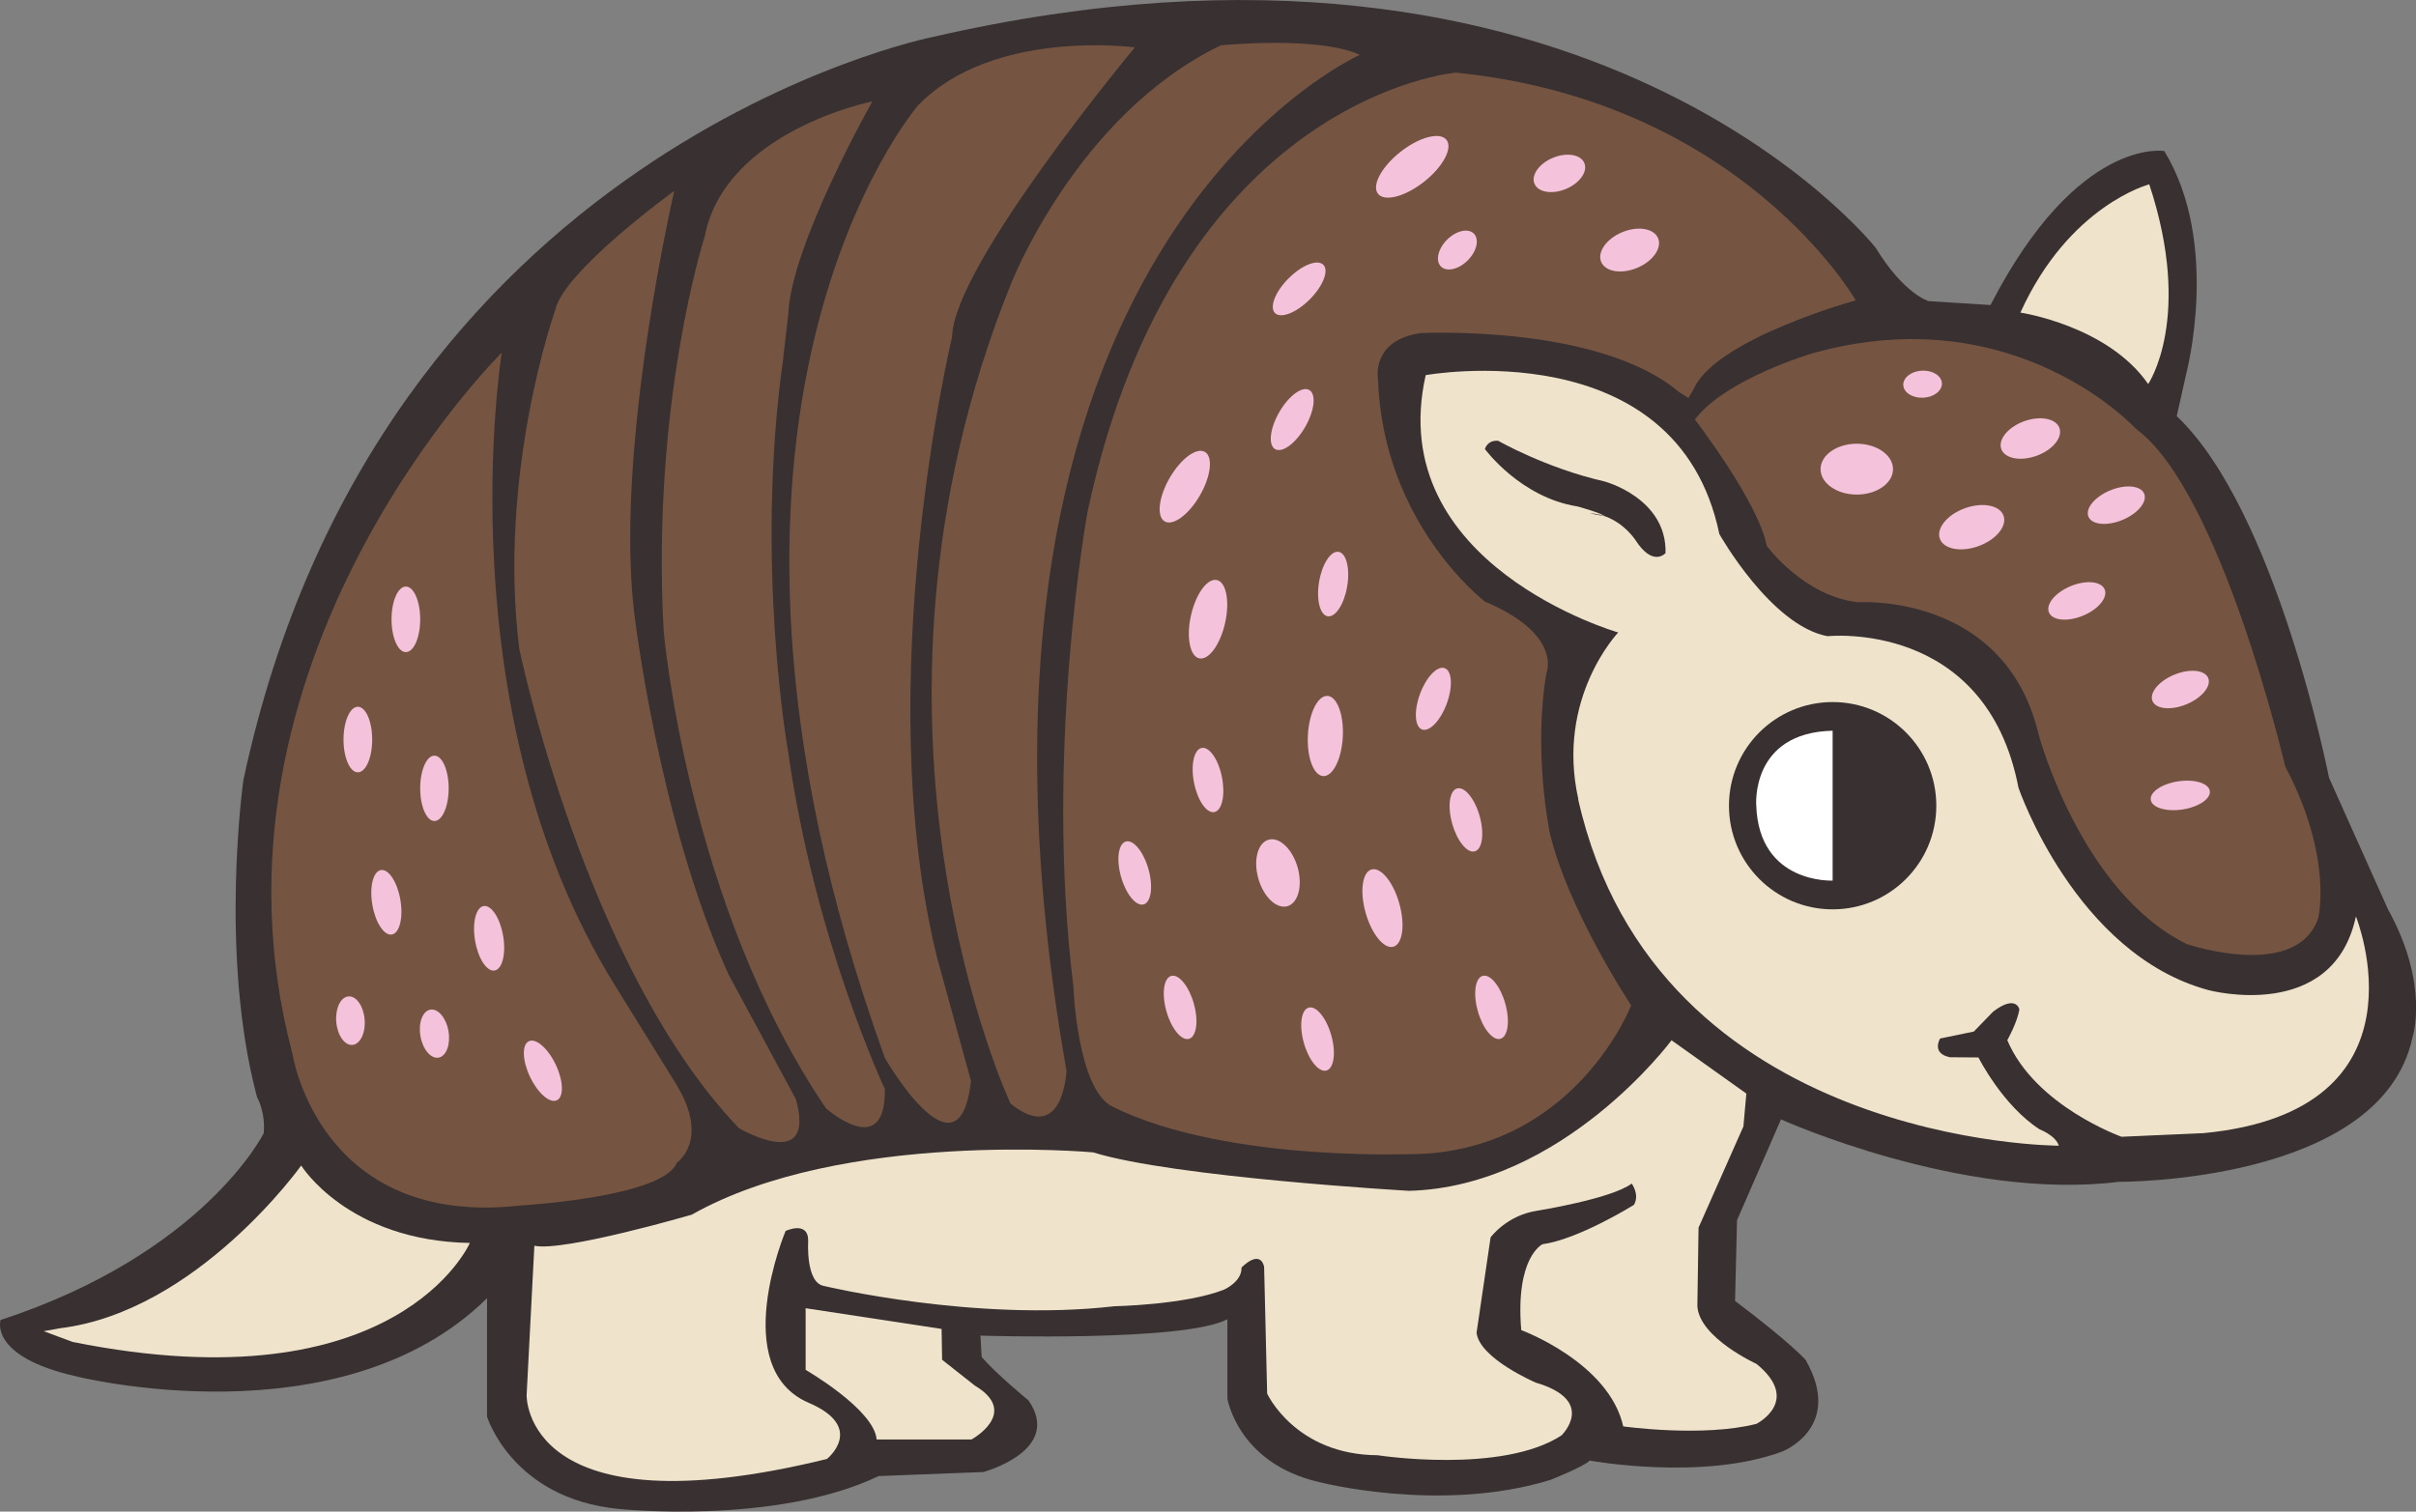 <?xml version="1.0" encoding="UTF-8"?>
<svg id="Layer_2" data-name="Layer 2" xmlns="http://www.w3.org/2000/svg" viewBox="0 0 246.09 154.01">
  <rect x="0" y="0" width="246.09" height="154.01" fill="#808080" stroke="none"/>
  <defs>
    <style>
      .cls-1 {
        fill: #efe4cb;
      }

      .cls-2 {
        fill: #fff;
      }

      .cls-3 {
        fill: #755541;
      }

      .cls-4 {
        fill: #393031;
      }

      .cls-5 {
        fill: #f4c2da;
      }
    </style>
  </defs>
  <g id="Layer_2-2" data-name="Layer 2">
    <g>
      <path class="cls-4" d="M26.85,115.48S20.78,127.7.06,134.49c0,0-1.25,3.72,7.7,5.74,0,0,26.89,6.78,41.85-7.96v12.07s2.54,8.3,13.32,9.39c0,0,16.01,1.71,26.57-3.34l10.66-.41s8.13-2.18,4.6-7.3c0,0-3.24-2.65-4.77-4.42l-.12-2.18s20.77.67,25.15-1.67v8.08s1.06,6.59,9.3,8.5c0,0,12.38,3.23,23.58-.2,0,0,3.49-1.38,4.02-1.98,0,0,11.46,2.11,19.62-.92,0,0,6.32-2.44,2.37-9.35,0,0-1.65-1.84-7.18-5.99l.2-8.23,4.48-10.27s18.49,8.35,34.4,6.36c0,0,26.74.2,29.92-14.71,0,0,1.79-5.32-2.49-13.05l-6.01-13.41s-5.33-27.19-15.51-36.84l.95-4.25s3.56-13.31-2.22-22.76c0,0-8.83-1.54-17.7,15.69l-6.3-.4s-2.5-.69-5.4-5.44c0,0-29.08-36.92-96.14-21.45,0,0-56.37,11.21-70.12,75.7,0,0-2.5,17.7,1.39,32.29,0,0,.88,1.49.68,3.71Z"/>
      <path class="cls-3" d="M68.94,110.57c3.38,5.64,0,7.89,0,7.89-1.35,3.53-15.89,4.36-15.89,4.36-20.56,2.34-23.26-15.45-23.26-15.45-10.59-39.93,21.32-71.44,21.32-71.44,0,0-5.88,36.41,11.51,64.44l6.32,10.2Z"/>
      <path class="cls-3" d="M172.63,39.39c2.61-5,16.39-8.79,16.39-8.79,0,0-11.58-20.29-40.74-23.2,0,0-28.49,2.42-37.51,44.77,0,0-4.42,24.13-1.44,48.31,0,0,.38,10.48,3.98,12.27,11.89,5.89,31.98,4.79,31.98,4.79,15.42-1.07,20.86-15.1,20.86-15.1,0,0-6.5-9.81-8.31-17.67,0,0-1.69-8.21-.32-16.21,0,0,1.66-3.92-6.26-7.26,0,0-10.4-7.92-10.9-22.66,0,0-.75-3.96,4.33-4.7,0,0,18.11-.95,26.32,6l.97.62.67-1.17Z"/>
      <path class="cls-1" d="M160.75,81.44c7.94,35.29,48.96,35.29,48.96,35.29-.33-1.05-1.95-1.66-1.95-1.66-3.78-2.43-6.24-7.33-6.24-7.33l-2.9-.02c-1.94-.39-1-1.91-1-1.91l3.43-.71,1.97-2.03c2.34-1.78,2.67-.24,2.67-.24-.2,1.33-1.23,3.15-1.23,3.15,2.84,6.72,11.64,9.84,11.64,9.84l8.37-.37c23.54-2.27,15.5-22.08,15.5-22.08-2.34,10.92-15.01,7.51-15.01,7.51-13.57-3.65-19.36-20.62-19.36-20.62-3.31-17.19-19.45-15.44-19.45-15.44-5.78-1.08-11.02-10.41-11.02-10.41-4.32-20.82-29.91-16.19-29.91-16.19-4.36,19.34,19.61,26.22,19.61,26.22,0,0-6.38,6.67-4.06,17Z"/>
      <circle class="cls-4" cx="186.67" cy="82.09" r="10.56"/>
      <path class="cls-2" d="M186.67,74.46v15.26s-7.5.37-7.78-7.64c0,0-.62-7.44,7.78-7.63Z"/>
      <path class="cls-3" d="M81.06,111.96c2.15,7.67-5.8,2.98-5.8,2.98-15.68-16.39-22.37-48.85-22.37-48.85-2.22-17.96,3.67-34.52,3.67-34.52.85-3.95,12.12-12.12,12.12-12.12,0,0-6.05,25.99-4.1,42.84,0,0,2.47,21.27,9.62,36.98l6.85,12.69Z"/>
      <path class="cls-3" d="M79.79,36.42c-2.96,20.95.5,40.24.5,40.24,2.69,19.1,9.84,34.3,9.84,34.3.11,7.39-6,1.96-6,1.96-14.15-20.86-16.53-48.64-16.53-48.64-1.27-23.26,4.17-40.15,4.17-40.15,2.07-10.81,17.09-13.8,17.09-13.8,0,0-8.3,14.63-8.57,21.69l-.51,4.41Z"/>
      <path class="cls-3" d="M98.9,110.16c-1.21,10.74-8.76-2.35-8.76-2.35-23.75-65.86,3.4-97.1,3.4-97.1,7.64-7.84,22.05-5.88,22.05-5.88,0,0-18.5,22.22-18.61,29.49,0,0-8.44,35.15-1.54,63.21l3.47,12.62Z"/>
      <path class="cls-3" d="M138.51,5.59s-44.63,19.73-29.88,103.5c0,0-.3,7.68-5.7,3.35,0,0-18.07-38.52,0-83.4,0,0,6.67-17.31,21.42-24.42,0,0,9.93-.99,14.16.97Z"/>
      <path class="cls-1" d="M6.12,135.33c13.97-1.71,24.56-16.58,24.56-16.58,0,0,4.73,7.68,17.18,7.89,0,0-7.29,16.74-40.45,10.09l-2.96-1.1,1.67-.3Z"/>
      <path class="cls-1" d="M54.43,126.92l-.79,15.24s-.33,14.07,30.59,6.49c0,0,4.01-3.21-1.85-5.72-8.25-3.54-2.36-17.51-2.36-17.51,0,0,2.36-1.12,2.3,1.07,0,0-.27,4.2,1.6,4.53,0,0,15.4,3.7,29.59,2.07,0,0,7.18-.14,11.14-1.68,0,0,1.85-.79,1.81-2.26,0,0,1.81-1.92,2.3-.11l.31,12.95s2.86,6.23,11.26,6.28c0,0,12.62,1.95,18.72-2.02,0,0,3.66-3.53-2.62-5.38,0,0-5.73-2.45-6.03-5.08l1.43-9.72s1.62-2.22,4.67-2.7c0,0,7.65-1.22,9.7-2.78,0,0,.84,1.11.23,2.17,0,0-5.63,3.51-9.31,4.01,0,0-2.79,1.28-2.17,8.75,0,0,8.92,3.28,10.39,9.81,0,0,8.1,1.14,13.57-.26,0,0,4.63-2.33,0-6.11,0,0-5.84-2.66-6.02-5.89l.12-7.99,4.57-10.31.3-3.35-7.62-5.43s-11.06,14.92-26.73,15.34c0,0-24.04-1.38-32.19-3.92,0,0-25.53-2.33-40.88,6.35,0,0-13,3.79-16.02,3.17Z"/>
      <path class="cls-1" d="M82.06,133.28v6.29s6.99,4.04,7.23,7.09h9.67s4.98-2.72.33-5.49l-3.33-2.63-.05-3.14-13.85-2.11Z"/>
      <path class="cls-3" d="M172.63,42.73s6.47,8.4,7.33,12.89c0,0,3.74,5.11,9.27,5.74,0,0,14.99-1.05,18.43,13.5,0,0,4.3,16.06,15.1,21.33,0,0,11.1,3.77,13.36-2.6,0,0,1.58-6.17-3.35-15.49,0,0-6.54-28.09-15.22-34.42,0,0-12.29-13.46-32.91-7.69,0,0-8.87,2.6-12,6.75Z"/>
      <path class="cls-1" d="M205.8,31.85s8.89,1.32,13.01,7.28c0,0,4.61-6.73.11-20.35,0,0-8.16,2.12-13.12,13.06Z"/>
      <path class="cls-4" d="M163.46,52.6c-.35-.33-2.77-1-2.77-1-5.82-.9-9.44-5.85-9.44-5.85,0,0,.24-.93,1.35-.84,0,0,4.85,2.78,10.82,4.14,0,0,6.37,1.68,6.23,7.3,0,0-1.27,1.48-3.07-1.33,0,0-1.68-2.61-4.66-2.72"/>
      <ellipse class="cls-5" cx="222.08" cy="81.06" rx="3.04" ry="1.45" transform="translate(-9.59 33.94) rotate(-8.56)"/>
      <ellipse class="cls-5" cx="222.08" cy="70.23" rx="3.07" ry="1.63" transform="translate(-9.99 90.07) rotate(-22.43)"/>
      <ellipse class="cls-5" cx="211.54" cy="61.21" rx="3.07" ry="1.63" transform="translate(-7.35 85.36) rotate(-22.43)"/>
      <ellipse class="cls-5" cx="215.56" cy="51.45" rx="3.07" ry="1.63" transform="translate(-3.32 86.16) rotate(-22.43)"/>
      <ellipse class="cls-5" cx="200.84" cy="53.72" rx="3.45" ry="2.05" transform="translate(-6.28 71.78) rotate(-19.96)"/>
      <ellipse class="cls-5" cx="206.81" cy="44.68" rx="3.15" ry="1.87" transform="translate(-2.83 73.28) rotate(-19.96)"/>
      <ellipse class="cls-5" cx="189.13" cy="47.8" rx="3.69" ry="2.59"/>
      <ellipse class="cls-5" cx="195.84" cy="39.13" rx="1.97" ry="1.38" transform="translate(-1.7 9.73) rotate(-2.83)"/>
      <g>
        <ellipse class="cls-5" cx="55.3" cy="109.09" rx="1.45" ry="3.33" transform="translate(-41.45 34.27) rotate(-25.4)"/>
        <ellipse class="cls-5" cx="49.82" cy="95.6" rx="1.45" ry="3.33" transform="translate(-15.29 9.68) rotate(-9.63)"/>
        <path class="cls-5" d="M45.7,80.32c0,1.84-.65,3.33-1.45,3.33s-1.45-1.49-1.45-3.33.65-3.33,1.45-3.33,1.45,1.49,1.45,3.33Z"/>
        <path class="cls-5" d="M37.91,75.35c0,1.85-.65,3.34-1.46,3.34s-1.46-1.5-1.46-3.34.65-3.34,1.46-3.34,1.46,1.5,1.46,3.34Z"/>
        <path class="cls-5" d="M42.8,63.1c0,1.85-.65,3.34-1.46,3.34s-1.46-1.5-1.46-3.34.65-3.34,1.46-3.34,1.46,1.5,1.46,3.34Z"/>
        <ellipse class="cls-5" cx="39.35" cy="91.93" rx="1.45" ry="3.33" transform="translate(-14.82 7.88) rotate(-9.63)"/>
        <ellipse class="cls-5" cx="44.25" cy="105.31" rx="1.45" ry="2.48" transform="translate(-16.99 8.89) rotate(-9.63)"/>
        <ellipse class="cls-5" cx="35.7" cy="103.99" rx="1.45" ry="2.48" transform="translate(-8.3 3.23) rotate(-4.64)"/>
      </g>
      <g>
        <ellipse class="cls-5" cx="151.93" cy="102.64" rx="1.45" ry="3.33" transform="translate(-22.2 45.21) rotate(-15.79)"/>
        <ellipse class="cls-5" cx="120.2" cy="102.64" rx="1.45" ry="3.33" transform="translate(-23.39 36.58) rotate(-15.79)"/>
        <ellipse class="cls-5" cx="134.2" cy="105.87" rx="1.45" ry="3.33" transform="translate(-23.74 40.51) rotate(-15.79)"/>
        <ellipse class="cls-5" cx="149.32" cy="83.54" rx="1.45" ry="3.33" transform="translate(-17.1 43.78) rotate(-15.79)"/>
        <ellipse class="cls-5" cx="146" cy="71.2" rx="3.33" ry="1.45" transform="translate(28.59 183.45) rotate(-69.71)"/>
        <ellipse class="cls-5" cx="123.04" cy="79.48" rx="1.45" ry="3.33" transform="translate(-13.08 25.38) rotate(-11.19)"/>
        <ellipse class="cls-5" cx="135.8" cy="59.51" rx="3.33" ry="1.45" transform="translate(54.36 183.41) rotate(-80.35)"/>
        <ellipse class="cls-5" cx="131.62" cy="42.75" rx="3.48" ry="1.52" transform="translate(28.79 135.36) rotate(-60)"/>
        <ellipse class="cls-5" cx="132.33" cy="29.44" rx="3.48" ry="1.52" transform="translate(17.94 102.19) rotate(-45)"/>
        <ellipse class="cls-5" cx="148.45" cy="25.48" rx="2.37" ry="1.49" transform="translate(25.46 112.43) rotate(-45)"/>
        <ellipse class="cls-5" cx="158.84" cy="17.67" rx="2.75" ry="1.72" transform="translate(5.32 62.1) rotate(-22.49)"/>
        <ellipse class="cls-5" cx="165.99" cy="25.48" rx="3.14" ry="1.97" transform="translate(2.88 65.43) rotate(-22.49)"/>
        <ellipse class="cls-5" cx="115.58" cy="88.95" rx="1.45" ry="3.33" transform="translate(-19.84 34.8) rotate(-15.79)"/>
        <ellipse class="cls-5" cx="130.17" cy="88.95" rx="2.08" ry="3.52" transform="translate(-19.29 38.77) rotate(-15.79)"/>
        <ellipse class="cls-5" cx="140.81" cy="92.53" rx="1.78" ry="4.09" transform="translate(-19.86 41.8) rotate(-15.79)"/>
        <ellipse class="cls-5" cx="134.98" cy="74.98" rx="4.09" ry="1.78" transform="translate(53.01 205.83) rotate(-86.98)"/>
        <ellipse class="cls-5" cx="123.04" cy="63.08" rx="4.09" ry="1.78" transform="translate(34.5 169.28) rotate(-77.32)"/>
        <ellipse class="cls-5" cx="120.69" cy="49.59" rx="4.09" ry="1.78" transform="translate(17.39 129.31) rotate(-60)"/>
        <ellipse class="cls-5" cx="143.85" cy="17" rx="4.44" ry="1.94" transform="translate(20.33 92.66) rotate(-38.23)"/>
      </g>
    </g>
  </g>
</svg>